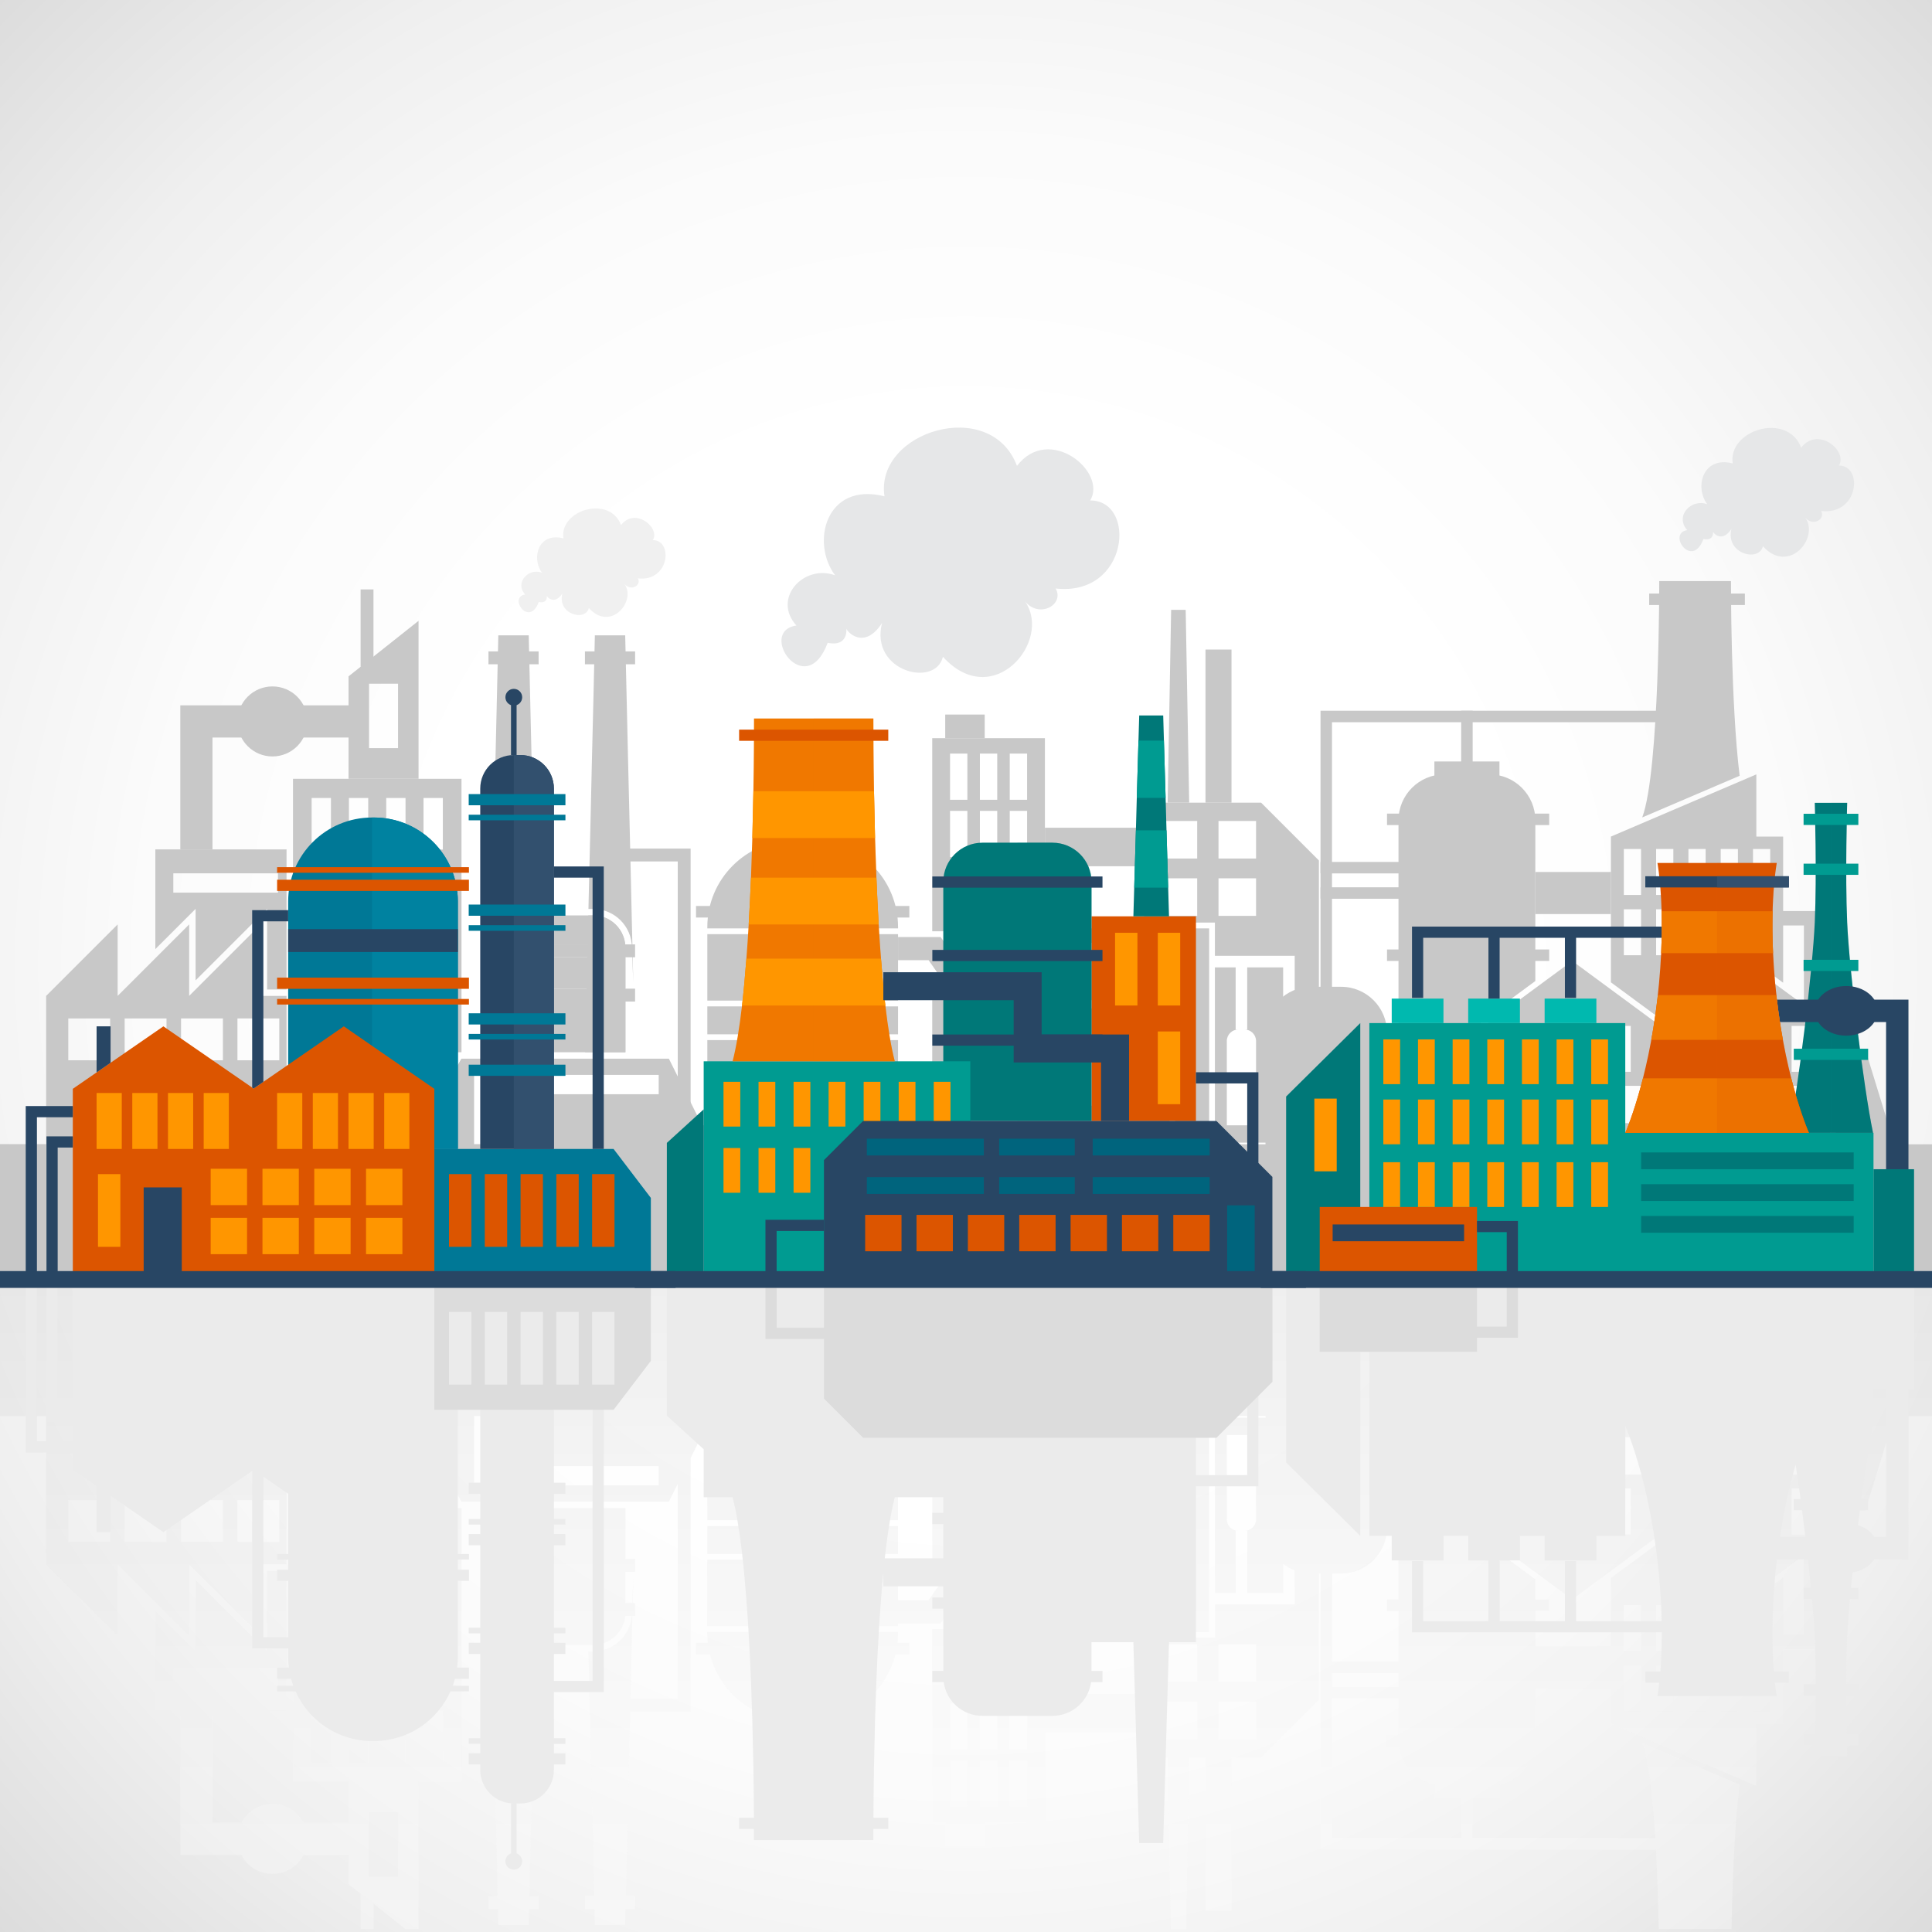 <?xml version="1.0" encoding="utf-8"?>
<!-- Generator: Adobe Illustrator 27.5.0, SVG Export Plug-In . SVG Version: 6.00 Build 0)  -->
<svg version="1.1" id="Layer_1" xmlns="http://www.w3.org/2000/svg" xmlns:xlink="http://www.w3.org/1999/xlink" x="0px" y="0px"
	 viewBox="0 0 450 450" style="enable-background:new 0 0 450 450;" xml:space="preserve">
<rect x="0" y="0" width="450" height="450" fill="#333333" stroke="none"/>
<radialGradient id="SVGID_1_" cx="225" cy="250" r="318.861" gradientTransform="matrix(1 0 0 1 0 -25)" gradientUnits="userSpaceOnUse">
	<stop  offset="0.398" style="stop-color:#FFFFFF"/>
	<stop  offset="0.602" style="stop-color:#FBFBFB"/>
	<stop  offset="0.804" style="stop-color:#EFEFEF"/>
	<stop  offset="1" style="stop-color:#DCDCDC"/>
</radialGradient>
<rect style="fill:url(#SVGID_1_);" width="450" height="450"/>
<g>
	<g style="opacity:0.3;">
		<g>
			
				<linearGradient id="SVGID_00000128484996703699641940000017995242135648636324_" gradientUnits="userSpaceOnUse" x1="186.962" y1="296.382" x2="186.962" y2="449.334">
				<stop  offset="0" style="stop-color:#C8C8C8"/>
				<stop  offset="0.311" style="stop-color:#DEDEDE"/>
				<stop  offset="0.738" style="stop-color:#F6F6F6"/>
				<stop  offset="1" style="stop-color:#FFFFFF"/>
			</linearGradient>
			
				<rect x="164.753" y="355.439" style="fill:url(#SVGID_00000128484996703699641940000017995242135648636324_);" width="44.417" height="6.504"/>
			
				<linearGradient id="SVGID_00000016052457547908877240000003833920226324074148_" gradientUnits="userSpaceOnUse" x1="186.962" y1="296.382" x2="186.962" y2="449.334">
				<stop  offset="0" style="stop-color:#C8C8C8"/>
				<stop  offset="0.311" style="stop-color:#DEDEDE"/>
				<stop  offset="0.738" style="stop-color:#F6F6F6"/>
				<stop  offset="1" style="stop-color:#FFFFFF"/>
			</linearGradient>
			<path style="fill:url(#SVGID_00000016052457547908877240000003833920226324074148_);" d="M209.17,380.45v-0.337h-44.417v0.337
				c0,0.739,0.045,1.468,0.123,2.186h-2.757v2.693h3.253c2.186,8.788,10.107,15.309,19.572,15.309h4.037
				c9.464,0,17.386-6.521,19.571-15.309h3.253v-2.693h-2.757C209.125,381.918,209.17,381.19,209.17,380.45z"/>
			
				<linearGradient id="SVGID_00000115482132094912853370000001245070215512067730_" gradientUnits="userSpaceOnUse" x1="186.962" y1="296.382" x2="186.962" y2="449.333">
				<stop  offset="0" style="stop-color:#C8C8C8"/>
				<stop  offset="0.311" style="stop-color:#DEDEDE"/>
				<stop  offset="0.738" style="stop-color:#F6F6F6"/>
				<stop  offset="1" style="stop-color:#FFFFFF"/>
			</linearGradient>
			
				<rect x="164.753" y="345.456" style="fill:url(#SVGID_00000115482132094912853370000001245070215512067730_);" width="44.417" height="8.635"/>
			
				<linearGradient id="SVGID_00000169530703038324809450000004118401287766590876_" gradientUnits="userSpaceOnUse" x1="198.957" y1="296.382" x2="198.957" y2="449.334">
				<stop  offset="0" style="stop-color:#C8C8C8"/>
				<stop  offset="0.311" style="stop-color:#DEDEDE"/>
				<stop  offset="0.738" style="stop-color:#F6F6F6"/>
				<stop  offset="1" style="stop-color:#FFFFFF"/>
			</linearGradient>
			<polygon style="fill:url(#SVGID_00000169530703038324809450000004118401287766590876_);" points="164.753,378.768 
				209.17,378.768 209.17,378.095 219.099,378.095 233.16,357.905 226.599,357.905 216.289,372.712 209.17,372.712 209.17,363.29 
				164.753,363.29 			"/>
			
				<linearGradient id="SVGID_00000016781493982789558810000016995589638728340869_" gradientUnits="userSpaceOnUse" x1="225" y1="296.382" x2="225" y2="449.334">
				<stop  offset="0" style="stop-color:#C8C8C8"/>
				<stop  offset="0.311" style="stop-color:#DEDEDE"/>
				<stop  offset="0.738" style="stop-color:#F6F6F6"/>
				<stop  offset="1" style="stop-color:#FFFFFF"/>
			</linearGradient>
			<path style="fill:url(#SVGID_00000016781493982789558810000016995589638728340869_);" d="M10.749,364.384l16.652,16.652v-16.652
				l16.655,16.652v-16.652l16.655,16.652v-16.652h6.032v-34.563h1.498v85.118h12.938v9.627H70.699
				c-1.357-2.617-4.086-4.407-7.237-4.407c-3.152,0-5.88,1.79-7.237,4.407h-6.731v-26.061h17.251v-32.622h-4.53v18.773l-2.561-2.56
				l-14.095-14.092v16.652l-2.562-2.56l-6.815-6.813v23.222h5.814v33.559h14.229c1.357,2.614,4.085,4.404,7.237,4.404
				c3.151,0,5.879-1.79,7.237-4.404h10.483v6.749l2.836,2.25h-0.025v8.271h3v-5.911l7.452,5.911h3.046V414.94h9.999v-63.681h-0.883
				l-0.431-0.773l-3.09-5.6H71.616v-4.498h28.983l-5.83-10.566h1.711l11.009,19.938h48.307l2.065-4.142v50.086h-11.012
				c0.036-1.548,0.07-3.097,0.108-4.645c0.059-2.91,0.136-5.82,0.195-8.729c0.047-1.982,0.095-3.965,0.143-5.947h0.63v-2.999h-0.559
				c0.048-1.982,0.096-3.965,0.143-5.946l-0.244,5.946h-1.594v-7.312h2.253v-3h-2.253v-11.813h-25.498v11.813h-1.498v-11.813h-4.864
				c0.124,5.395,0.249,10.781,0.371,16.178c0.118,4.963,0.24,9.929,0.361,14.893c0.059,2.909,0.133,5.819,0.196,8.729
				c0.118,4.962,0.224,9.928,0.345,14.893c0.104,4.17,0.195,8.324,0.298,12.496c0.108,4.965,0.225,9.926,0.347,14.893
				c0.057,2.763,0.124,5.524,0.189,8.287h-2.144v2.999h2.212c0.03,1.247,0.056,2.494,0.086,3.741h7.079
				c0.03-1.247,0.057-2.494,0.086-3.741h2.217v-2.999h-2.148c0.064-2.763,0.132-5.525,0.191-8.287
				c0.122-4.967,0.239-9.928,0.346-14.893c0.103-4.172,0.195-8.326,0.298-12.496c0.121-4.965,0.228-9.931,0.346-14.893
				c0.048-2.322,0.103-4.645,0.155-6.963c-3.249-1.168-5.638-4.145-5.935-7.714h1.523c0.182,1.819,1.011,3.437,2.259,4.635
				c0.069,0.067,0.137,0.137,0.208,0.202c0.109,0.097,0.219,0.189,0.334,0.279c0.219,0.176,0.445,0.344,0.683,0.494
				c0.01,0.007,0.021,0.013,0.032,0.019c0.283,0.178,0.582,0.33,0.89,0.468c0.015,0.007,0.028,0.016,0.042,0.023v-0.003
				c0.916,0.404,1.926,0.636,2.996,0.636h10.5c0.251,0,0.498-0.014,0.742-0.037c0.097-0.01,0.191-0.028,0.287-0.042
				c0.144-0.02,0.287-0.037,0.428-0.065c0.129-0.025,0.253-0.06,0.38-0.092c0.101-0.025,0.204-0.048,0.303-0.078
				c0.153-0.045,0.301-0.1,0.45-0.154c0.065-0.024,0.132-0.046,0.196-0.072c0.176-0.07,0.348-0.15,0.518-0.233
				c0.028-0.015,0.058-0.027,0.086-0.042c2.226-1.132,3.814-3.336,4.072-5.936h1.502c-0.383,4.611-4.252,8.249-8.963,8.249h-1.111
				c0.051,2.142,0.103,4.283,0.144,6.428c0.121,4.962,0.239,9.928,0.36,14.893c0.091,4.17,0.18,8.324,0.283,12.496
				c0.122,4.965,0.225,9.926,0.364,14.893c0.057,2.763,0.125,5.524,0.189,8.287h-2.157v2.999h2.225
				c0.029,1.247,0.055,2.494,0.085,3.741h7.066c0.029-1.247,0.057-2.494,0.086-3.741h2.218v-2.999h-2.148
				c0.064-2.763,0.131-5.525,0.19-8.287c0.118-4.967,0.239-9.928,0.342-14.893c0.108-4.172,0.196-8.326,0.302-12.496
				c0.057-2.417,0.113-4.833,0.168-7.25h14.077v-59.092l2.676-5.368h1.221v9.869h44.417v-9.869h7.963v34.9l7.825-11.236h-3.228
				v-23.664h1.346v22.318h14.721l11.524,11.525V356.56l11.524,11.525V356.56l11.525,11.525v-33.844h1.347v37.092l-2.298-2.297
				l-9.227-9.227v11.523l-2.3-2.297l-9.227-9.227v11.523l-2.296-2.297l-10.938-10.938v22.015h44.192v-45.872h1.346v36.787h4.836
				V356.56h0.63c-1.487,0-2.691-1.205-2.691-2.691v-19.627h6.813v19.627c0,1.486-1.203,2.691-2.691,2.691h0.632v14.469h8.369v-6.801
				c0.813,0.637,1.717,1.156,2.693,1.538v7.955h-18.59v7.739h-16.489v13.122h-23.103V381.46h-7.292v-23.555h-1.291l-14.594,20.959
				l-0.401,0.575h-2.668v44.976h3.026v5.497h9.198v-5.497h14.022v-20.861h23.103v5.832h5.479
				c0.239,13.316,0.483,26.632,0.726,39.947h3.571c0.244-13.315,0.483-26.631,0.726-39.947h3.799v35.668h6.057v-35.668h6.898
				l13.458-13.459v-29.42h0.379v64.299h78.123c0.354,6.527,0.545,13.15,0.648,18.527h16.95c0.188-9.798,0.67-23.751,1.896-33.68
				l-22.685-9.701c1.522,4.09,2.459,12.837,3.036,22.18H343.01v-9.144h6.241v-3.271c4.282-0.957,7.586-4.479,8.23-8.872h3.357
				v-2.674h-3.229V393.25h17.604v8.246l33.875,14.486v-14.486h6.24v-17.347h8.197v-24.344l2.724-1.99v-27.994h1.337v21.977h6.907
				l6.749-21.977H450v-33.439H0v33.439h10.749V364.384z M40.369,392.942v-4.501h24.373v4.501H40.369z M120.174,373.383h-1.498
				v-7.312h1.498V373.383z M225.32,420.828h-4.037V410.06h4.037V420.828z M225.32,407.481h-4.037v-10.769h4.037V407.481z
				 M225.32,393.797h-4.037V383.03h4.037V393.797z M232.275,420.828h-4.037V410.06h4.037V420.828z M232.275,407.481h-4.037v-10.769
				h4.037V407.481z M232.275,393.797h-4.037V383.03h4.037V393.797z M239.229,420.828h-4.039V410.06h4.039V420.828z M239.229,407.481
				h-4.039v-10.769h4.039V407.481z M239.229,393.797h-4.039V383.03h4.039V393.797z M278.85,405.125h-8.75v-8.748h8.75V405.125z
				 M278.85,391.777h-8.75v-8.747h8.75V391.777z M292.56,405.125h-8.749v-8.748h8.749V405.125z M292.56,391.777h-8.749v-8.747h8.749
				V391.777z M382.232,398.6h-4.012v-10.697h4.012V398.6z M382.232,384.559h-4.012V373.86h4.012V384.559z M389.755,398.6h-4.013
				v-10.697h4.013V398.6z M389.755,384.559h-4.013V373.86h4.013V384.559z M397.276,398.6h-4.012v-10.697h4.012V398.6z
				 M397.276,384.559h-4.012V373.86h4.012V384.559z M404.797,398.6h-4.012v-10.697h4.012V398.6z M404.797,384.559h-4.012V373.86
				h4.012V384.559z M412.318,398.6h-4.011v-10.697h4.011V398.6z M412.318,384.559h-4.011V373.86h4.011V384.559z M421.304,357.397
				h-4.012V346.7h4.012V357.397z M412.945,334.751h8.691v8.689h-8.691V334.751z M413.007,346.7v10.697h-4.01V346.7H413.007z
				 M400.527,334.751h8.692v8.689h-8.692V334.751z M404.714,346.7v10.697h-4.011V346.7H404.714z M388.107,334.751h8.691v8.689
				h-8.691V334.751z M396.42,346.7v10.697h-4.013V346.7H396.42z M375.689,334.751h8.691v8.689h-8.691V334.751z M379.83,346.7v10.697
				h-4.012V346.7H379.83z M363.27,334.751h8.692v8.689h-8.692V334.751z M371.537,346.7v10.697h-4.013V346.7H371.537z
				 M350.852,329.821h8.69v13.619h-8.69V329.821z M363.241,346.7v10.697h-4.013V346.7H363.241z M354.947,346.7v10.697h-4.012V346.7
				H354.947z M338.441,329.821h2.675v16.293h3.788v-16.293h1.338v27.994l19.96,14.711l19.96-14.711l19.959,14.711l14.045-10.265
				v18.527h-4.838v-13.337l-8.416,6.152l-0.794,0.578l-0.789-0.581l-19.167-14.126l-10.949,8.068v15.902h-17.604v-8.248h3.229
				v-2.672h-3.229v-4.674l-12.16-8.963l-0.544-0.398v-9.701h-6.463V329.821z M323.063,329.821h2.677v25.152h-2.677V329.821z
				 M310.248,366.508h2.117c5.28,0,9.656-3.829,10.528-8.86h2.846v14.879h-2.677v2.672h2.677v11.813h-15.491V366.508z
				 M310.248,389.684h15.491v3.231h-15.491V389.684z M310.248,395.59h15.491v8.582h-2.677v2.674h2.804
				c0.645,4.394,3.948,7.915,8.23,8.872v3.271h6.238v9.144h-30.087V395.59z M246.407,352.271h-6.057V338.81h6.057V352.271z
				 M256.865,352.271h-6.057V338.81h6.057V352.271z M267.326,352.271h-6.059V338.81h6.059V352.271z M278.205,376.749h-37.352v-4.037
				h37.352V376.749z M165.736,329.821H294.76v0.381H165.546L165.736,329.821z M122.062,341.479h31.361v4.498h-31.361V341.479z
				 M110.425,329.821h7.5v16.156h-7.5V329.821z M77.085,410.476h-4.501v-12.001h4.501V410.476z M77.085,394.461h-4.501V382.46h4.501
				V394.461z M77.085,378.444h-4.501v-11.998h4.501V378.444z M85.77,410.476h-4.497v-12.001h4.497V410.476z M85.77,394.461h-4.497
				V382.46h4.497V394.461z M85.77,378.444h-4.497v-11.998h4.497V378.444z M92.71,437.096h-6.75v-14.999h6.75V437.096z
				 M94.457,410.476h-4.497v-12.001h4.497V410.476z M94.457,394.461h-4.497V382.46h4.497V394.461z M94.457,378.444h-4.497v-11.998
				h4.497V378.444z M103.146,410.476h-4.5v-12.001h4.5V410.476z M103.146,394.461h-4.5V382.46h4.5V394.461z M103.146,378.444h-4.5
				v-11.998h4.5V378.444z M71.616,348.54h31.53v4.5h-31.53V348.54z M71.616,356.884h31.53v4.5h-31.53V356.884z M55.307,349.386
				h9.748v9.746h-9.748V349.386z M42.168,349.386h9.752v9.746h-9.752V349.386z M29.035,349.386h9.749v9.746h-9.749V349.386z
				 M15.901,349.386h9.749v9.746h-9.749V349.386z"/>
		</g>
	</g>
	<g>
		<path style="fill:#EBEBEB;" d="M157.351,295.967H1v3.91h4.994v38.435h10.967v4.018l5.538,3.819v10.729h3.257v-8.483l12.3,8.483
			l21.014-14.494l-0.334,0.23v41.326h8.385v2.035c0,0.829,0.068,1.642,0.169,2.443h-2.746v2.605h3.259
			c0.147,0.554,0.319,1.096,0.513,1.629h-3.772v1.303h4.292c3.054,6.812,9.88,11.564,17.829,11.564h0.002v0.001h0.434
			c7.949,0,14.775-4.753,17.828-11.565h4.294v-1.303h-3.774c0.194-0.533,0.365-1.075,0.513-1.629h3.262v-2.605h-2.748
			c0.1-0.802,0.168-1.613,0.168-2.442v-0.001v-6.459v-5.321v-5.972h2.58v-2.605h-2.58v-2.361h2.58v-1.303h-2.58v-33.633h5.212
			v17.022h-2.687v2.605h2.687v5.863h-2.687v1.303h2.687v2.197h-2.687v2.607h2.687v19.217h-2.687v1.303h2.687v2.199h-2.687v2.605
			h2.687v19.625h-2.687v1.303h2.687v2.199h-2.687v2.605h2.687v1.275c0,4.317,3.5,7.817,7.817,7.817v0.001h-0.651v11.63
			c-0.757,0.269-1.303,0.983-1.303,1.833c0,1.08,0.875,1.955,1.954,1.955c1.081,0,1.955-0.875,1.955-1.955
			c0-0.85-0.545-1.564-1.303-1.834V420.07h0.869c4.318,0,7.818-3.5,7.818-7.818v-1.275h2.687v-2.605h-2.687v-2.199h2.687v-1.303
			h-2.687V394.12h11.618v-65.798h2.28l8.685-11.398v-17.047h5.755V295.967z M16.961,335.707H8.6v-35.83h2.227v31.377h6.134V335.707z
			 M13.433,328.648v-28.771h3.528v28.771H13.433z M61.342,381.336v-37.384l5.779,3.985v14.018h-2.577v1.303h2.577v2.361h-2.577
			v2.605h2.577v13.111H61.342z M138.024,391.514h-9.012v-6.27h2.687v-2.605h-2.687v-2.199h2.687v-1.303h-2.687V359.92h2.687v-2.607
			h-2.687v-2.197h2.687v-1.303h-2.687v-5.863h2.687v-2.605h-2.687v-17.022h9.012V391.514z"/>
		<path style="fill:#EBEBEB;" d="M304.183,295.967H147.831v3.91h7.492v29.857l8.579,7.818v11.184h6.732
			c0.885,3.399,1.603,7.879,2.201,12.998c0.391,3.4,0.729,7.088,1.015,10.918c0.21,2.594,0.378,5.252,0.535,7.949
			c0.208,3.621,0.39,7.295,0.534,10.918c0.117,3.141,0.221,6.228,0.313,9.225c0.104,3.844,0.181,7.518,0.247,10.905
			c0.077,4.57,0.113,8.587,0.13,11.733h-3.455v2.605h3.465c0.003,1.025,0.003,1.903,0.003,2.6h13.901h13.902
			c0-0.696,0.001-1.574,0.003-2.6h3.468v-2.605h-3.457c0.017-3.147,0.052-7.163,0.129-11.733c0.065-3.388,0.143-7.062,0.247-10.905
			c0.092-2.996,0.196-6.084,0.313-9.225c0.143-3.623,0.326-7.297,0.534-10.918c0.157-2.697,0.326-5.355,0.535-7.949
			c0.164-2.195,0.348-4.335,0.546-6.41v3.24h13.964v2.598h-2.551v2.605h2.551v14.495h-2.551v2.605h2.646
			c0.61,4.444,4.413,7.871,9.025,7.871h8.144v0.001h8.144c4.612,0,8.414-3.427,9.023-7.872h2.647v-2.605h-2.552v-6.677h9.751
			l0.194,6.683c0.132,4.443,0.261,8.899,0.391,13.343c0.066,2.514,0.143,5.042,0.209,7.557c0.131,4.455,0.261,8.898,0.391,13.355
			c0.052,1.953,0.118,3.895,0.171,5.85h5.59c0.051-1.955,0.116-3.896,0.167-5.85c0.131-4.457,0.261-8.9,0.393-13.355
			c0.064-2.515,0.143-5.043,0.208-7.557c0.131-4.443,0.261-8.899,0.39-13.343l0.196-6.683h6.272v-36.32h14.549v-21.115h-0.001
			l3.259-3.259v-21.933h7.817V295.967z M206.081,362.969c0.045-0.411,0.088-0.831,0.134-1.234c0.599-5.119,1.316-9.599,2.201-12.998
			h11.293v3.637h-2.551v2.605h2.551v7.99H206.081z M290.502,343.578h-11.943v-8.739h4.777l7.166-7.166V343.578z"/>
		<path style="fill:#EBEBEB;" d="M450,296.065H293.65v3.91h5.916v40.66l17.265,17.102v-42.832h2.116v42.832h5.212v5.701h12.052
			v-5.701h5.757v5.701h4.722v14.166h-15.201v-14.004h-2.605v16.61h58.17v-1.021c0.015,1.651-0.002,3.188-0.04,4.602h0.001
			c-0.059,2.133-0.165,3.989-0.289,5.541h-3.501v2.605h3.254c-0.225,2.021-0.43,3.095-0.43,3.095h13.897h13.896
			c0,0-0.204-1.073-0.43-3.095h3.255v-2.605h-3.502c-0.124-1.552-0.23-3.408-0.289-5.541h0.004
			c-0.075-2.795-0.067-6.058,0.103-9.768h-0.003c0.139-2.983,0.384-6.25,0.773-9.772h0.007c0.03-0.275,0.054-0.537,0.083-0.814
			c0.098-0.838,0.2-1.658,0.308-2.465c0.009-0.061,0.017-0.119,0.025-0.18c0.331-2.464,0.704-4.785,1.104-6.965h-0.005
			c0.61-3.341,1.279-6.34,1.945-8.957h0.001c0.257-1.01,0.513-1.962,0.764-2.858c0.008-0.026,0.015-0.053,0.022-0.079
			c0.077-0.275,0.153-0.536,0.23-0.8c0.385,2.498,0.773,5.211,1.153,8.024h-1.58v2.607h1.926c0.267,2.053,0.526,4.138,0.775,6.215
			h-5.923c-0.257,1.672-0.499,3.398-0.71,5.213h7.233c0.256,2.304,0.491,4.548,0.698,6.676h-1.72v2.605h1.967
			c0.311,3.417,0.536,6.425,0.639,8.711c0.149,3.346,0.207,7.26,0.216,11.078h-2.821v2.605h2.819
			c-0.011,3.366-0.054,6.53-0.099,9.012h-2.721v2.605h2.668c-0.035,1.595-0.063,2.553-0.063,2.553h3.773h3.774
			c0,0-0.027-0.958-0.063-2.553h2.668v-2.605h-2.721c-0.045-2.481-0.088-5.646-0.099-9.012h2.819v-2.605h-2.821
			c0.009-3.818,0.066-7.732,0.216-11.078c0.103-2.286,0.327-5.294,0.639-8.711h1.967v-2.605h-1.721
			c0.115-1.173,0.237-2.382,0.367-3.617c2.221-0.356,4.069-1.508,5.064-3.059h7.96V323.7h1.303v-23.725H450V296.065z
			 M367.102,377.604v-14.004h-2.605v14.004h-15.2v-14.166h4.724v-5.701h5.754v5.701h12.052v-5.701h6.731v-25.57
			c0,0,0.009,0.02,0.021,0.046c0.002,0.005,0.005,0.013,0.008,0.018c0.013,0.031,0.032,0.075,0.056,0.13
			c0.004,0.009,0.009,0.02,0.013,0.029c0.026,0.063,0.06,0.14,0.097,0.229c0.004,0.01,0.007,0.018,0.011,0.026
			c0.129,0.31,0.315,0.768,0.544,1.369c0.003,0.009,0.006,0.018,0.01,0.026c0.306,0.803,0.689,1.86,1.121,3.155
			c0.013,0.038,0.025,0.077,0.038,0.116c0.097,0.291,0.196,0.595,0.297,0.91c0.012,0.036,0.023,0.07,0.035,0.107
			c0.222,0.694,0.453,1.446,0.69,2.251c0.026,0.089,0.053,0.183,0.08,0.272c0.086,0.297,0.174,0.601,0.262,0.911
			c0.041,0.146,0.082,0.293,0.124,0.442c0.073,0.263,0.148,0.533,0.222,0.807c0.049,0.181,0.098,0.358,0.146,0.543
			c0.069,0.26,0.139,0.529,0.208,0.797c0.709,2.74,1.428,5.909,2.08,9.477h-0.003c0.389,2.129,0.754,4.396,1.078,6.796
			c0.021,0.162,0.044,0.323,0.065,0.486c0.101,0.764,0.197,1.536,0.289,2.327c0.032,0.277,0.056,0.539,0.087,0.814h0.003
			c0.389,3.522,0.634,6.788,0.772,9.772h-0.002c0.059,1.251,0.092,2.432,0.116,3.58H367.102z M439.305,357.981h-2.747
			c-0.799-1.244-2.146-2.229-3.797-2.754c0.144-1.16,0.29-2.314,0.44-3.461h1.926v-2.607h-1.58
			c0.915-6.783,1.884-12.986,2.721-16.992h0.106V323.7h2.932V357.981z"/>
	</g>
	<g>
		<polygon style="fill:#DCDCDC;" points="191.914,297.967 191.914,309.26 180.893,309.26 180.893,297.967 178.288,297.967 
			178.288,311.865 191.914,311.865 191.914,325.764 201.035,334.884 283.336,334.884 296.365,321.854 296.365,297.967 		"/>
		<polygon style="fill:#DCDCDC;" points="350.95,297.967 350.95,308.988 344.028,308.988 344.028,297.967 307.385,297.967 
			307.385,314.852 344.028,314.852 344.028,311.594 353.556,311.594 353.556,297.967 		"/>
		<path style="fill:#DCDCDC;" d="M101.162,297.967v30.4h41.749l8.685-11.398v-19.002H101.162z M109.793,322.506h-5.212v-16.939
			h5.212V322.506z M118.126,322.506h-5.211v-16.939h5.211V322.506z M126.46,322.506h-5.211v-16.939h5.211V322.506z M134.793,322.506
			h-5.212v-16.939h5.212V322.506z M143.126,322.506h-5.212v-16.939h5.212V322.506z"/>
	</g>
</g>
<g>
	<g>
		<rect x="308.545" y="231.378" style="fill:#C8C8C8;" width="5.719" height="32.75"/>
		<rect x="158.024" y="262.108" style="fill:#C8C8C8;" width="161.512" height="4.039"/>
		<rect x="280.784" y="151.294" style="fill:#C8C8C8;" width="6.057" height="35.668"/>
		<path style="fill:#C8C8C8;" d="M276.985,186.963c-2.008,0-3.014,0-5.022,0c0.27-14.975,0.544-29.947,0.816-44.921
			c1.353,0,2.036,0,3.39,0C276.445,157.016,276.713,171.988,276.985,186.963z"/>
		<rect x="220.16" y="166.436" style="fill:#C8C8C8;" width="9.198" height="5.497"/>
		<rect x="243.381" y="192.794" style="fill:#C8C8C8;" width="23.102" height="8.973"/>
		<g>
			<rect x="164.753" y="234.407" style="fill:#C8C8C8;" width="44.417" height="6.504"/>
			<rect x="164.753" y="252.239" style="fill:#C8C8C8;" width="44.417" height="11.889"/>
			<path style="fill:#C8C8C8;" d="M209.17,215.899c0-11.15-9.04-20.189-20.19-20.189h-4.037c-11.15,0-20.19,9.039-20.19,20.189
				v0.337h44.417V215.899z"/>
			<rect x="164.753" y="242.259" style="fill:#C8C8C8;" width="44.417" height="8.635"/>
			<rect x="164.753" y="217.582" style="fill:#C8C8C8;" width="44.417" height="15.478"/>
		</g>
		<rect x="162.119" y="211.02" style="fill:#C8C8C8;" width="49.686" height="2.693"/>
		<g>
			<path style="fill:#C8C8C8;" d="M298.869,225.321H290.5v14.469h-0.632c1.488,0,2.691,1.205,2.691,2.691v21.646h4.249v-21.646
				c0-1.486,1.205-2.691,2.692-2.691h-0.632V225.321z"/>
			<path style="fill:#C8C8C8;" d="M285.747,264.128v-21.646c0-1.486,1.204-2.691,2.691-2.691h-0.63v-14.469h-4.836v38.807H285.747z"
				/>
			<path style="fill:#C8C8C8;" d="M293.739,186.963h-27.256v27.927h15.144h1.346v1.347v6.393h18.59v17.161h-0.631
				c1.486,0,2.691,1.205,2.691,2.691v21.646h3.575v-63.706L293.739,186.963z M278.85,213.319h-8.75v-8.747h8.75V213.319z
				 M278.85,199.972h-8.75v-8.748h8.75V199.972z M292.56,213.319h-8.749v-8.747h8.749V213.319z M292.56,199.972h-8.749v-8.748h8.749
				V199.972z"/>
		</g>
		<g>
			<path style="fill:#C8C8C8;" d="M237.435,216.236v22.015l10.938-10.938l2.296-2.297v3.248v8.275l9.227-9.226l2.3-2.297v3.248
				v8.275l9.227-9.226l2.298-2.297v3.248v11.525v24.338h7.908v-47.892H237.435z M278.205,223.638h-37.352v-4.037h37.352V223.638z"/>
		</g>
		<path style="fill:#C8C8C8;" d="M260.847,239.79v-11.525l-11.524,11.525v-11.525l-11.524,11.525h-14.721v24.338h49.295V239.79
			v-11.525L260.847,239.79z M246.407,257.54h-6.057v-13.461h6.057V257.54z M256.865,257.54h-6.057v-13.461h6.057V257.54z
			 M267.326,257.54h-6.059v-13.461h6.059V257.54z"/>
		<g>
			<polygon style="fill:#C8C8C8;" points="221.731,239.79 221.731,238.444 223.077,238.444 224.959,238.444 217.134,227.208 
				217.134,264.128 221.731,264.128 			"/>
		</g>
		<polygon style="fill:#C8C8C8;" points="233.16,238.444 219.099,218.255 209.17,218.255 209.17,223.638 216.289,223.638 
			226.599,238.444 		"/>
		<g>
			<polygon style="fill:#C8C8C8;" points="235.736,239.79 236.089,240.294 236.089,239.79 			"/>
			<path style="fill:#C8C8C8;" d="M236.089,238.444v-22.208v-1.347h1.346h5.946v-42.956h-26.247v44.977h1.965h0.703l0.401,0.575
				l14.594,20.959H236.089z M235.19,175.522h4.039v10.767h-4.039V175.522z M235.19,188.868h4.039v10.768h-4.039V188.868z
				 M235.19,202.553h4.039v10.767h-4.039V202.553z M225.32,213.319h-4.037v-10.767h4.037V213.319z M225.32,199.636h-4.037v-10.768
				h4.037V199.636z M225.32,186.289h-4.037v-10.767h4.037V186.289z M232.275,213.319h-4.037v-10.767h4.037V213.319z
				 M232.275,199.636h-4.037v-10.768h4.037V199.636z M228.238,186.289v-10.767h4.037v10.767H228.238z"/>
		</g>
	</g>
	<g>
		<rect x="285.836" y="267.952" style="fill:#C8C8C8;" width="160.46" height="4.012"/>
		<path style="fill:#C8C8C8;" d="M323.063,269.956H294.76v-29.417c0-5.908,4.789-10.697,10.697-10.697h6.908
			c5.908,0,10.697,4.789,10.697,10.697V269.956z"/>
		<rect x="357.608" y="203.1" style="fill:#C8C8C8;" width="17.604" height="9.804"/>
		<polygon style="fill:#C8C8C8;" points="427.586,244.552 434.493,244.552 442.295,269.956 427.586,269.956 		"/>
		<polygon style="fill:#C8C8C8;" points="423.525,236.997 420.166,236.997 420.166,215.561 413.649,215.561 413.649,212.2 
			423.525,212.2 		"/>
		<g>
			<path style="fill:#C8C8C8;" d="M346.911,180.367h-10.476c-5.907,0-10.696,4.79-10.696,10.699v77.777h12.702V247.56h6.463v-9.025
				v-0.676l0.544-0.398l12.16-8.963v-37.431C357.608,185.157,352.818,180.367,346.911,180.367z"/>
			<rect x="341.116" y="250.235" style="fill:#C8C8C8;" width="3.788" height="18.607"/>
		</g>
		<rect x="384.127" y="138.247" style="fill:#C8C8C8;" width="22.286" height="2.674"/>
		<rect x="334.097" y="177.36" style="fill:#C8C8C8;" width="15.154" height="6.017"/>
		<polygon style="fill:#C8C8C8;" points="310.248,231.179 307.576,231.179 307.576,165.543 387.035,165.543 387.035,168.217 
			310.248,168.217 		"/>
		<rect x="340.335" y="165.543" style="fill:#C8C8C8;" width="2.675" height="12.819"/>
		<rect x="307.576" y="200.76" style="fill:#C8C8C8;" width="19.5" height="2.674"/>
		<rect x="307.576" y="206.666" style="fill:#C8C8C8;" width="19.5" height="2.672"/>
		<rect x="323.063" y="189.504" style="fill:#C8C8C8;" width="37.775" height="2.673"/>
		<rect x="323.063" y="221.151" style="fill:#C8C8C8;" width="37.775" height="2.672"/>
		<path style="fill:#C8C8C8;" d="M409.088,194.854v-14.486l-33.875,14.486v33.952l10.949,8.068l19.167-14.126l0.789-0.581
			l0.794,0.578l8.416,6.152v-34.044H409.088z M382.232,222.489h-4.012v-10.698h4.012V222.489z M382.232,208.447h-4.012v-10.697
			h4.012V208.447z M389.755,222.489h-4.013v-10.698h4.013V222.489z M389.755,208.447h-4.013v-10.697h4.013V208.447z
			 M397.276,222.489h-4.012v-10.698h4.012V222.489z M397.276,208.447h-4.012v-10.697h4.012V208.447z M404.797,222.489h-4.012
			v-10.698h4.012V222.489z M404.797,208.447h-4.012v-10.697h4.012V208.447z M412.318,222.489h-4.011v-10.698h4.011V222.489z
			 M412.318,208.447h-4.011v-10.697h4.011V208.447z"/>
		<rect x="292.476" y="238.702" style="fill:#C8C8C8;" width="33.264" height="2.674"/>
		<path style="fill:#C8C8C8;" d="M406.121,223.823l-19.959,14.711l-19.96-14.711l-19.96,14.711v31.422h4.609v-17.047h8.69v17.047
			h66.707v-31.422L406.121,223.823z M375.818,238.952h4.012v10.697h-4.012V238.952z M367.524,238.952h4.013v10.697h-4.013V238.952z
			 M354.947,249.649h-4.012v-10.697h4.012V249.649z M363.241,249.649h-4.013v-10.697h4.013V249.649z M371.962,261.599h-8.692v-8.689
			h8.692V261.599z M384.381,261.599h-8.691v-8.689h8.691V261.599z M417.292,238.952h4.012v10.697h-4.012V238.952z M408.997,238.952
			h4.01v10.697h-4.01V238.952z M400.703,238.952h4.011v10.697h-4.011V238.952z M392.407,238.952h4.013v10.697h-4.013V238.952z
			 M396.799,261.599h-8.691v-8.689h8.691V261.599z M409.22,261.599h-8.692v-8.689h8.692V261.599z M421.637,261.599h-8.691v-8.689
			h8.691V261.599z"/>
		<path style="fill:#C8C8C8;" d="M382.509,190.396l22.685-9.702c-2.083-16.859-2.017-45.345-2.017-45.345h-16.709
			C386.468,135.35,386.572,179.477,382.509,190.396z"/>
	</g>
	<rect y="266.528" style="fill:#C8C8C8;" width="450" height="33.439"/>
	<g>
		<rect x="83.992" y="137.287" style="fill:#C8C8C8;" width="3" height="17.999"/>
		<g>
			<polygon style="fill:#C8C8C8;" points="49.493,197.843 41.996,197.843 41.996,164.286 81.181,164.286 81.181,171.784 
				49.493,171.784 			"/>
			<path style="fill:#C8C8C8;" d="M71.616,168.034c0,4.506-3.65,8.157-8.155,8.157c-4.505,0-8.155-3.651-8.155-8.157
				c0-4.503,3.65-8.153,8.155-8.153C67.966,159.88,71.616,163.531,71.616,168.034z"/>
		</g>
		<polygon style="fill:#C8C8C8;" points="160.856,257.685 157.86,257.685 157.86,200.647 145.313,200.647 145.313,197.648 
			160.856,197.648 		"/>
		<rect x="113.774" y="151.724" style="fill:#C8C8C8;" width="11.68" height="3"/>
		<rect x="136.245" y="151.724" style="fill:#C8C8C8;" width="11.68" height="3"/>
		<path style="fill:#C8C8C8;" d="M81.181,157.536v23.874H97.49v-36.811L81.181,157.536z M92.71,174.253h-6.75v-14.999h6.75V174.253z
			"/>
		<path style="fill:#C8C8C8;" d="M166.858,268.778l-11.063-22.187h-48.307l-12.251,22.187h15.188v-18.406h7.5v18.406H166.858z
			 M122.062,250.372h31.361v4.498h-31.361V250.372z"/>
		<rect y="266.528" style="fill:#C8C8C8;" width="179.981" height="4.498"/>
		<g>
			<rect x="117.925" y="219.968" style="fill:#C8C8C8;" width="29.999" height="2.999"/>
			<rect x="117.925" y="230.278" style="fill:#C8C8C8;" width="29.999" height="3"/>
		</g>
		<path style="fill:#C8C8C8;" d="M66.744,268.778v-36.812h-6.032v-16.652l-16.655,16.652v-16.652l-16.655,16.652v-16.652
			l-16.652,16.652v37.937h55.995V268.778z M25.65,246.964h-9.749v-9.746h9.749V246.964z M38.784,246.964h-9.749v-9.746h9.749
			V246.964z M51.92,246.964h-9.752v-9.746h9.752V246.964z M55.307,246.964v-9.746h9.748v9.746H55.307z"/>
		<g>
			<path style="fill:#C8C8C8;" d="M62.214,230.466h4.53v-32.622H36.182v23.222l6.815-6.813l2.562-2.561v3.621v13.031l14.095-14.092
				l2.561-2.561v3.621V230.466z M40.369,207.908v-4.501h24.373v4.501H40.369z"/>
		</g>
		<g>
			<polygon style="fill:#C8C8C8;" points="103.146,254.458 103.146,255.962 102.315,255.962 95.238,268.778 107.489,268.778 
				107.489,246.591 			"/>
			<path style="fill:#C8C8C8;" d="M93.928,268.052l6.671-12.09H71.616v-4.498h31.468l3.09-5.6l0.431-0.773h0.883V181.41H68.242
				v87.368h25.284L93.928,268.052z M98.646,185.874h4.5v12.001h-4.5V185.874z M98.646,201.889h4.5v12h-4.5V201.889z M98.646,217.905
				h4.5v11.998h-4.5V217.905z M89.961,185.874h4.497v12.001h-4.497V185.874z M89.961,201.889h4.497v12h-4.497V201.889z
				 M89.961,217.905h4.497v11.998h-4.497V217.905z M81.273,185.874h4.497v12.001h-4.497V185.874z M81.273,201.889h4.497v12h-4.497
				V201.889z M81.273,217.905h4.497v11.998h-4.497V217.905z M72.584,185.874h4.501v12.001h-4.501V185.874z M72.584,201.889h4.501v12
				h-4.501V201.889z M72.584,217.905h4.501v11.998h-4.501V217.905z M71.616,234.966h31.53v4.5h-31.53V234.966z M71.616,243.31h31.53
				v4.5h-31.53V243.31z"/>
		</g>
		<g>
			<path style="fill:#C8C8C8;" d="M124.682,214.02c-0.004-0.058-0.004-0.114-0.004-0.172c-2.65,1.158-4.504,3.793-4.504,6.869
				v24.373h5.24c-0.124-5.395-0.25-10.781-0.371-16.178C124.92,223.95,124.799,218.984,124.682,214.02z"/>
			<path style="fill:#C8C8C8;" d="M118.675,220.718c0-3.898,2.492-7.215,5.966-8.464c-0.052-2.318-0.107-4.64-0.155-6.962
				c-0.118-4.962-0.225-9.929-0.346-14.893c-0.103-4.169-0.195-8.324-0.298-12.496c-0.107-4.966-0.224-9.926-0.346-14.893
				c-0.107-5.011-0.225-10.019-0.347-15.027h-7.079c-0.118,5.009-0.24,10.017-0.343,15.027c-0.122,4.967-0.239,9.927-0.347,14.893
				c-0.103,4.171-0.194,8.326-0.298,12.496c-0.122,4.964-0.228,9.931-0.345,14.893c-0.063,2.91-0.137,5.82-0.196,8.729
				c-0.121,4.964-0.243,9.93-0.361,14.893c-0.122,5.396-0.246,10.783-0.371,16.178h4.864V220.718z"/>
		</g>
		<g>
			<path style="fill:#C8C8C8;" d="M147.509,228.913c-0.118-4.963-0.24-9.929-0.358-14.893c-0.059-2.909-0.136-5.819-0.195-8.729
				c-0.121-4.962-0.229-9.929-0.346-14.893c-0.106-4.169-0.194-8.324-0.302-12.496c-0.103-4.966-0.224-9.926-0.342-14.893
				c-0.107-5.011-0.227-10.019-0.346-15.027h-7.066c-0.121,5.009-0.239,10.017-0.342,15.027c-0.139,4.967-0.242,9.927-0.364,14.893
				c-0.103,4.171-0.192,8.326-0.283,12.496c-0.122,4.964-0.24,9.931-0.36,14.893c-0.041,2.144-0.093,4.286-0.144,6.427h1.111
				c4.964,0,9.001,4.037,9.001,8.999L147.509,228.913z"/>
			<path style="fill:#C8C8C8;" d="M138.173,213.216h-1.145c-0.008,0.27-0.012,0.535-0.018,0.805
				c-0.118,4.964-0.239,9.93-0.342,14.893c-0.141,5.396-0.261,10.783-0.387,16.178h9.391v-24.373
				C145.672,216.576,142.315,213.216,138.173,213.216z"/>
		</g>
		<g>
			<rect x="120.174" y="233.278" style="fill:#C8C8C8;" width="25.498" height="11.813"/>
			<rect x="120.174" y="222.967" style="fill:#C8C8C8;" width="25.498" height="7.312"/>
			<path style="fill:#C8C8C8;" d="M145.595,219.968c-0.378-3.785-3.537-6.752-7.422-6.752h-10.5c-3.886,0-7.04,2.967-7.422,6.752
				H145.595z"/>
		</g>
	</g>
</g>
<path style="fill:#F0F0F0;" d="M122.319,138.471c-2.5-2.75,0.75-6.25,3.917-5.084c-2.5-3.333-0.917-9.5,5-8
	c-1-6.584,10.751-10.167,13.417-3.084c3.25-4.25,9.166,0.583,7.416,3.5c4.75,0,3.917,9.75-3.5,8.917
	c0.917,1.583-1.583,3.083-3.083,1.333c2.75,4-3.25,11.167-8.333,5.583c-0.75,3.167-7.417,1.501-6.167-3.416
	c-1.833,2.833-3.667,0.833-3.667,0.416c0-0.416,0.584,2.084-1.833,1.584C123.236,146.221,118.319,139.054,122.319,138.471z"/>
<path style="fill:#E6E7E8;" d="M185.504,145.696c-5.75-6.325,1.725-14.375,9.009-11.692c-5.75-7.667-2.109-21.85,11.5-18.4
	c-2.3-15.142,24.727-23.383,30.859-7.092c7.474-9.775,21.08,1.341,17.057,8.05c10.924,0,9.008,22.424-8.051,20.509
	c2.108,3.641-3.641,7.091-7.091,3.065c6.325,9.2-7.475,25.684-19.166,12.842c-1.725,7.283-17.059,3.451-14.184-7.858
	c-4.216,6.516-8.434,1.917-8.434,0.958c0-0.958,1.343,4.792-4.216,3.642C187.613,163.521,176.304,147.038,185.504,145.696z"/>
<g>
	<g>
		<path style="fill:#007878;" d="M436.267,263.866c-2.28-10.912-5.538-38.111-6.026-49.02c-0.488-10.908,0-27.853,0-27.853h-7.548
			c0,0,0.488,16.945,0,27.853c-0.489,10.908-3.746,38.107-6.026,49.02H436.267z"/>
		<path style="opacity:0.2;fill:#007878;" d="M436.267,263.866c-2.28-10.912-5.538-38.111-6.026-49.02
			c-0.488-10.908,0-27.853,0-27.853h-3.774v76.873H436.267z"/>
		<g>
			<rect x="420.087" y="189.545" style="fill:#009B91;" width="12.759" height="2.606"/>
			<rect x="420.087" y="201.163" style="fill:#009B91;" width="12.759" height="2.605"/>
			<rect x="420.087" y="223.558" style="fill:#009B91;" width="12.759" height="2.605"/>
			<rect x="417.807" y="244.267" style="fill:#009B91;" width="17.319" height="2.607"/>
		</g>
		<path style="fill:#284664;" d="M413.875,232.839c0.211,1.814,0.453,3.541,0.71,5.213h24.72v36.889h5.212v-42.102H413.875z"/>
		<path style="fill:#284664;" d="M437.351,235.446c0,3.191-3.28,5.781-7.33,5.781c-4.045,0-7.328-2.59-7.328-5.781
			c0-3.193,3.283-5.783,7.328-5.783C434.07,229.663,437.351,232.253,437.351,235.446z"/>
		<polygon style="fill:#007878;" points="299.566,298.013 299.566,255.398 316.831,238.296 316.831,298.013 		"/>
		<rect x="436.373" y="272.333" style="fill:#007878;" width="9.446" height="25.68"/>
		<polygon style="fill:#009B91;" points="318.947,238.296 318.947,298.013 436.373,298.013 436.373,263.866 378.557,263.866 
			378.557,238.296 		"/>
		<rect x="307.385" y="281.128" style="fill:#DC5500;" width="36.643" height="16.885"/>
		<rect x="293.65" y="296.058" style="fill:#284664;" width="156.35" height="3.91"/>
		<g>
			<rect x="324.159" y="232.595" style="fill:#00B9AF;" width="12.052" height="5.701"/>
			<rect x="341.968" y="232.595" style="fill:#00B9AF;" width="12.052" height="5.701"/>
			<rect x="359.773" y="232.595" style="fill:#00B9AF;" width="12.052" height="5.701"/>
		</g>
		<path style="fill:#DC5500;" d="M421.333,263.866c0,0-5.212-11.564-7.492-31.272c-2.28-19.706,0-31.595,0-31.595h-27.793
			c0,0,2.28,11.889,0,31.595c-2.279,19.707-7.491,31.272-7.491,31.272H421.333z"/>
		<polygon style="fill:#284664;" points="331.488,232.433 328.883,232.433 328.883,215.822 387.053,215.822 387.053,218.429 
			331.488,218.429 		"/>
		<rect x="346.689" y="217.125" style="fill:#284664;" width="2.606" height="15.47"/>
		<rect x="364.496" y="217.125" style="fill:#284664;" width="2.605" height="15.308"/>
		<rect x="383.224" y="204.094" style="fill:#284664;" width="33.442" height="2.605"/>
		<path style="fill:#F07800;" d="M387.013,212.241c0.076,2.795,0.068,6.058-0.104,9.768h26.073c-0.17-3.71-0.178-6.973-0.103-9.768
			H387.013z"/>
		<path style="fill:#F07800;" d="M415.276,242.204c-0.539-2.943-1.032-6.143-1.436-9.609c-0.029-0.277-0.053-0.539-0.083-0.814
			h-27.623c-0.031,0.275-0.055,0.537-0.087,0.814c-0.4,3.467-0.896,6.666-1.433,9.609H415.276z"/>
		<path style="fill:#F07800;" d="M378.557,263.866h42.776c0,0-2.033-4.514-4.115-12.705h-34.544
			C380.589,259.353,378.557,263.866,378.557,263.866z"/>
		<g>
			<rect x="322.205" y="242.097" style="fill:#FF9600;" width="3.908" height="10.424"/>
			<rect x="330.277" y="242.097" style="fill:#FF9600;" width="3.908" height="10.424"/>
			<rect x="338.346" y="242.097" style="fill:#FF9600;" width="3.909" height="10.424"/>
			<rect x="346.418" y="242.097" style="fill:#FF9600;" width="3.909" height="10.424"/>
			<rect x="354.491" y="242.097" style="fill:#FF9600;" width="3.908" height="10.424"/>
			<rect x="362.56" y="242.097" style="fill:#FF9600;" width="3.908" height="10.424"/>
			<rect x="370.632" y="242.097" style="fill:#FF9600;" width="3.909" height="10.424"/>
			<g>
				<rect x="322.205" y="256.103" style="fill:#FF9600;" width="3.908" height="10.424"/>
				<rect x="330.277" y="256.103" style="fill:#FF9600;" width="3.908" height="10.424"/>
				<rect x="338.346" y="256.103" style="fill:#FF9600;" width="3.909" height="10.424"/>
				<rect x="346.418" y="256.103" style="fill:#FF9600;" width="3.909" height="10.424"/>
				<rect x="354.491" y="256.103" style="fill:#FF9600;" width="3.908" height="10.424"/>
				<rect x="362.56" y="256.103" style="fill:#FF9600;" width="3.908" height="10.424"/>
				<rect x="370.632" y="256.103" style="fill:#FF9600;" width="3.909" height="10.424"/>
			</g>
			<g>
				<rect x="322.205" y="270.704" style="fill:#FF9600;" width="3.908" height="10.424"/>
				<rect x="330.277" y="270.704" style="fill:#FF9600;" width="3.908" height="10.424"/>
				<rect x="338.346" y="270.704" style="fill:#FF9600;" width="3.909" height="10.424"/>
				<rect x="346.418" y="270.704" style="fill:#FF9600;" width="3.909" height="10.424"/>
				<rect x="354.491" y="270.704" style="fill:#FF9600;" width="3.908" height="10.424"/>
				<rect x="362.56" y="270.704" style="fill:#FF9600;" width="3.908" height="10.424"/>
				<rect x="370.632" y="270.704" style="fill:#FF9600;" width="3.909" height="10.424"/>
			</g>
		</g>
		<g>
			<rect x="382.249" y="268.425" style="fill:#007878;" width="49.51" height="3.908"/>
			<rect x="382.249" y="275.823" style="fill:#007878;" width="49.51" height="3.908"/>
			<rect x="382.249" y="283.22" style="fill:#007878;" width="49.51" height="3.908"/>
		</g>
		<rect x="306.135" y="255.886" style="fill:#FF9600;" width="5.211" height="16.938"/>
		<rect x="310.397" y="285.2" style="fill:#284664;" width="30.618" height="3.908"/>
		<polygon style="fill:#284664;" points="353.556,298.013 350.95,298.013 350.95,286.991 344.028,286.991 344.028,284.386 
			353.556,284.386 		"/>
		<path style="opacity:0.2;fill:#DC5500;" d="M421.333,263.866c0,0-5.212-11.564-7.492-31.272c-2.28-19.706,0-31.595,0-31.595
			h-13.896v62.866H421.333z"/>
		<rect x="399.945" y="204.094" style="fill:#32506E;" width="16.721" height="2.605"/>
	</g>
	<g>
		<rect x="254.236" y="213.431" style="fill:#DC5500;" width="24.322" height="47.666"/>
		<path style="fill:#007878;" d="M254.236,261.097h-34.527v-55.699c0-5.037,4.083-9.121,9.12-9.121h16.287
			c5.037,0,9.12,4.083,9.12,9.121V261.097z"/>
		<path style="opacity:0.2;fill:#007878;" d="M254.236,261.097v-55.7c0-5.038-4.082-9.12-9.119-9.12h-8.144v64.82H254.236z"/>
		<rect x="163.902" y="247.198" style="fill:#009B91;" width="62.105" height="50.814"/>
		<g>
			<rect x="168.517" y="251.976" style="fill:#FF9600;" width="3.909" height="10.424"/>
			<rect x="176.677" y="251.976" style="fill:#FF9600;" width="3.909" height="10.424"/>
			<rect x="184.839" y="251.976" style="fill:#FF9600;" width="3.909" height="10.424"/>
			<rect x="192.998" y="251.974" style="fill:#FF9600;" width="3.909" height="10.424"/>
			<rect x="201.161" y="251.976" style="fill:#FF9600;" width="3.909" height="10.424"/>
			<rect x="209.321" y="251.976" style="fill:#FF9600;" width="3.909" height="10.424"/>
			<rect x="217.483" y="251.976" style="fill:#FF9600;" width="3.909" height="10.424"/>
		</g>
		<polygon style="fill:#284664;" points="296.365,298.013 191.914,298.013 191.914,270.216 201.035,261.096 283.336,261.096 
			296.365,274.125 		"/>
		<path style="fill:#F07800;" d="M208.417,247.202h-37.784c0.885-3.4,1.603-7.881,2.202-13.002c0.391-3.4,0.729-7.088,1.015-10.918
			c0.21-2.594,0.378-5.252,0.535-7.949c0.208-3.621,0.39-7.295,0.534-10.917c0.117-3.141,0.221-6.229,0.313-9.225
			c0.104-3.844,0.181-7.518,0.247-10.906c0.131-7.765,0.144-13.954,0.144-16.938h27.804c0,2.984,0.013,9.173,0.144,16.938
			c0.065,3.388,0.143,7.062,0.247,10.906c0.092,2.996,0.196,6.084,0.313,9.225c0.143,3.622,0.326,7.296,0.534,10.917
			c0.157,2.697,0.326,5.356,0.535,7.949c0.286,3.83,0.625,7.518,1.016,10.918C206.814,239.321,207.531,243.802,208.417,247.202z"/>
		<path style="opacity:0.2;fill:#F07800;" d="M208.417,247.202c-0.886-3.4-1.603-7.881-2.202-13.002
			c-0.391-3.4-0.729-7.088-1.016-10.918c-0.209-2.594-0.378-5.252-0.535-7.949c-0.208-3.621-0.391-7.295-0.534-10.917
			c-0.117-3.141-0.221-6.229-0.313-9.225c-0.104-3.844-0.182-7.518-0.247-10.906c-0.131-7.765-0.144-13.954-0.144-16.938h-13.902
			v79.855H208.417z"/>
		<rect x="172.154" y="169.947" style="fill:#DC5500;" width="34.744" height="2.605"/>
		<rect x="217.158" y="204.148" style="fill:#284664;" width="39.63" height="2.605"/>
		<rect x="285.832" y="280.749" style="fill:#00647D;" width="6.408" height="17.264"/>
		<rect x="217.158" y="221.249" style="fill:#284664;" width="39.63" height="2.605"/>
		<path style="fill:#FF9600;" d="M203.817,195.191h-28.585c0.104-3.844,0.181-7.518,0.247-10.906h28.091
			C203.635,187.673,203.713,191.347,203.817,195.191z"/>
		<path style="fill:#FF9600;" d="M204.665,215.333h-30.279c0.208-3.621,0.39-7.295,0.534-10.917h29.211
			C204.274,208.038,204.456,211.712,204.665,215.333z"/>
		<path style="fill:#FF9600;" d="M206.215,234.2h-33.38c0.391-3.4,0.729-7.088,1.015-10.918h31.349
			C205.485,227.112,205.824,230.8,206.215,234.2z"/>
		<polygon style="fill:#284664;" points="293.107,270.866 290.502,270.866 290.502,252.356 278.559,252.356 278.559,249.751 
			293.107,249.751 		"/>
		<rect x="217.158" y="240.956" style="fill:#284664;" width="39.63" height="2.605"/>
		<polygon style="fill:#284664;" points="262.977,261.097 256.462,261.097 256.462,247.47 236.104,247.47 236.104,232.966 
			205.745,232.966 205.745,226.452 242.619,226.452 242.619,240.956 262.977,240.956 		"/>
		<rect x="201.904" y="265.222" style="fill:#00647D;" width="27.245" height="3.908"/>
		<polygon style="fill:#284664;" points="180.893,298.013 178.288,298.013 178.288,284.114 191.914,284.114 191.914,286.72 
			180.893,286.72 		"/>
		<polygon style="fill:#007878;" points="163.902,258.382 155.323,266.2 155.323,298.013 163.902,298.013 		"/>
		<rect x="147.831" y="296.058" style="fill:#284664;" width="156.351" height="3.91"/>
		<g>
			<rect x="168.517" y="267.396" style="fill:#FF9600;" width="3.909" height="10.422"/>
		</g>
		<g>
			<rect x="176.677" y="267.396" style="fill:#FF9600;" width="3.909" height="10.422"/>
		</g>
		<g>
			<rect x="184.839" y="267.396" style="fill:#FF9600;" width="3.909" height="10.422"/>
		</g>
		<g>
			<rect x="201.51" y="282.974" style="fill:#DC5500;" width="8.469" height="8.471"/>
			<rect x="213.474" y="282.974" style="fill:#DC5500;" width="8.469" height="8.471"/>
			<rect x="225.436" y="282.974" style="fill:#DC5500;" width="8.469" height="8.471"/>
			<rect x="237.398" y="282.974" style="fill:#DC5500;" width="8.469" height="8.471"/>
			<rect x="249.361" y="282.974" style="fill:#DC5500;" width="8.469" height="8.471"/>
			<rect x="261.324" y="282.974" style="fill:#DC5500;" width="8.469" height="8.471"/>
			<rect x="273.286" y="282.974" style="fill:#DC5500;" width="8.469" height="8.471"/>
		</g>
		<rect x="259.72" y="217.263" style="fill:#FF9600;" width="5.211" height="16.938"/>
		<rect x="269.678" y="217.263" style="fill:#FF9600;" width="5.212" height="16.938"/>
		<rect x="269.678" y="240.249" style="fill:#FF9600;" width="5.212" height="16.938"/>
		<rect x="254.512" y="265.222" style="fill:#00647D;" width="27.243" height="3.908"/>
		<rect x="232.732" y="265.222" style="fill:#00647D;" width="17.594" height="3.908"/>
		<rect x="201.904" y="274.179" style="fill:#00647D;" width="27.245" height="3.91"/>
		<rect x="254.512" y="274.179" style="fill:#00647D;" width="27.243" height="3.91"/>
		<rect x="232.732" y="274.179" style="fill:#00647D;" width="17.594" height="3.91"/>
		<g>
			<g>
				<path style="fill:#007878;" d="M272.286,213.431h-8.299l0.194-6.683c0.132-4.443,0.261-8.899,0.391-13.342
					c0.066-2.515,0.143-5.043,0.209-7.557c0.131-4.456,0.261-8.899,0.391-13.355c0.052-1.954,0.118-3.896,0.171-5.85h5.59
					c0.051,1.954,0.116,3.896,0.167,5.85c0.131,4.456,0.261,8.899,0.393,13.355c0.064,2.514,0.143,5.042,0.208,7.557
					c0.131,4.443,0.261,8.899,0.39,13.342L272.286,213.431z"/>
			</g>
			<path style="fill:#009B91;" d="M271.492,185.849h-6.711c0.131-4.456,0.261-8.899,0.391-13.355h5.928
				C271.23,176.95,271.36,181.393,271.492,185.849z"/>
			<path style="fill:#009B91;" d="M272.09,206.748h-7.908c0.132-4.443,0.261-8.899,0.391-13.342h7.128
				C271.831,197.849,271.961,202.305,272.09,206.748z"/>
		</g>
	</g>
	<g>
		<polygon style="fill:#007896;" points="101.162,298.013 101.162,267.612 142.91,267.612 151.595,279.011 151.595,298.013 		"/>
		<path style="fill:#007896;" d="M106.644,267.612H67.121v-57.654c0-10.794,8.75-19.544,19.544-19.544H87.1
			c10.794,0,19.544,8.75,19.544,19.544V267.612z"/>
		<path style="fill:#0082A0;" d="M106.644,267.612v-57.655c0-10.793-8.748-19.543-19.543-19.543h-0.434v77.199H106.644z"/>
		<polygon style="fill:#DC5500;" points="80.085,239.056 59.07,253.55 38.056,239.056 16.961,253.605 16.961,298.013 
			101.162,298.013 101.162,253.605 101.162,253.605 		"/>
		<rect y="296.058" style="fill:#284664;" width="157.351" height="3.91"/>
		<polygon style="fill:#284664;" points="8.6,298.013 5.994,298.013 5.994,257.622 16.961,257.622 16.961,260.228 8.6,260.228 		"/>
		<polygon style="fill:#284664;" points="13.433,298.013 10.827,298.013 10.827,264.681 16.961,264.681 16.961,267.286 
			13.433,267.286 		"/>
		<polygon style="fill:#284664;" points="25.756,247.54 25.756,239.056 22.499,239.056 22.499,249.786 		"/>
		<path style="fill:#284664;" d="M129.012,267.612h-17.156v-83.93c0-4.317,3.5-7.817,7.817-7.817h1.521
			c4.317,0,7.817,3.5,7.817,7.817V267.612z"/>
		<path style="fill:#32506E;" d="M129.012,267.612v-83.93c0-4.317-3.5-7.817-7.818-7.817h-1.521v91.748H129.012z"/>
		<g>
			<rect x="64.544" y="204.909" style="fill:#DC5500;" width="44.679" height="2.605"/>
			<rect x="64.544" y="201.977" style="fill:#DC5500;" width="44.679" height="1.303"/>
			<rect x="64.544" y="227.71" style="fill:#DC5500;" width="44.679" height="2.605"/>
			<rect x="64.544" y="232.677" style="fill:#DC5500;" width="44.679" height="1.303"/>
		</g>
		<g>
			<rect x="109.169" y="184.958" style="fill:#007896;" width="22.53" height="2.605"/>
			<rect x="109.169" y="189.762" style="fill:#007896;" width="22.53" height="1.303"/>
			<rect x="109.169" y="210.69" style="fill:#007896;" width="22.53" height="2.605"/>
			<rect x="109.169" y="215.495" style="fill:#007896;" width="22.53" height="1.303"/>
			<rect x="109.169" y="236.015" style="fill:#007896;" width="22.53" height="2.608"/>
			<rect x="109.169" y="240.819" style="fill:#007896;" width="22.53" height="1.303"/>
			<rect x="109.169" y="247.985" style="fill:#007896;" width="22.53" height="2.605"/>
		</g>
		<polygon style="fill:#284664;" points="140.63,267.612 138.024,267.612 138.024,204.42 129.012,204.42 129.012,201.814 
			140.63,201.814 		"/>
		<rect x="33.464" y="276.569" style="fill:#284664;" width="8.876" height="21.443"/>
		<g>
			<g>
				<rect x="49.072" y="283.653" style="fill:#FF9600;" width="8.469" height="8.469"/>
				<rect x="61.134" y="283.653" style="fill:#FF9600;" width="8.468" height="8.469"/>
				<rect x="73.195" y="283.653" style="fill:#FF9600;" width="8.469" height="8.469"/>
				<rect x="85.256" y="283.653" style="fill:#FF9600;" width="8.469" height="8.469"/>
			</g>
			<g>
				<rect x="49.072" y="272.226" style="fill:#FF9600;" width="8.469" height="8.469"/>
			</g>
			<g>
				<rect x="61.134" y="272.226" style="fill:#FF9600;" width="8.468" height="8.469"/>
			</g>
			<g>
				<rect x="73.195" y="272.226" style="fill:#FF9600;" width="8.469" height="8.469"/>
			</g>
			<g>
				<rect x="85.256" y="272.226" style="fill:#FF9600;" width="8.469" height="8.469"/>
			</g>
		</g>
		<g>
			<rect x="104.581" y="273.474" style="fill:#DC5500;" width="5.212" height="16.94"/>
			<rect x="112.915" y="273.474" style="fill:#DC5500;" width="5.211" height="16.94"/>
			<rect x="121.249" y="273.474" style="fill:#DC5500;" width="5.211" height="16.94"/>
			<rect x="129.581" y="273.474" style="fill:#DC5500;" width="5.212" height="16.94"/>
			<rect x="137.915" y="273.474" style="fill:#DC5500;" width="5.212" height="16.94"/>
		</g>
		<g>
			<g>
				<rect x="89.491" y="254.583" style="fill:#FF9600;" width="5.862" height="13.029"/>
				<rect x="81.175" y="254.583" style="fill:#FF9600;" width="5.863" height="13.029"/>
				<rect x="72.86" y="254.583" style="fill:#FF9600;" width="5.863" height="13.029"/>
				<rect x="64.544" y="254.583" style="fill:#FF9600;" width="5.862" height="13.029"/>
			</g>
			<g>
				<rect x="47.443" y="254.583" style="fill:#FF9600;" width="5.863" height="13.029"/>
			</g>
			<g>
				<rect x="39.129" y="254.583" style="fill:#FF9600;" width="5.863" height="13.029"/>
			</g>
			<g>
				<rect x="30.813" y="254.583" style="fill:#FF9600;" width="5.863" height="13.029"/>
			</g>
			<g>
				<rect x="22.499" y="254.583" style="fill:#FF9600;" width="5.863" height="13.029"/>
			</g>
		</g>
		<g>
			<rect x="22.824" y="273.474" style="fill:#FF9600;" width="5.211" height="16.94"/>
		</g>
		<rect x="119.022" y="162.727" style="fill:#284664;" width="1.303" height="13.138"/>
		<path style="fill:#284664;" d="M121.628,162.401c0,1.08-0.874,1.954-1.955,1.954c-1.079,0-1.954-0.874-1.954-1.954
			c0-1.08,0.875-1.955,1.954-1.955C120.754,160.446,121.628,161.321,121.628,162.401z"/>
		<rect x="67.123" y="216.417" style="fill:#284664;" width="39.521" height="5.321"/>
		<polygon style="fill:#284664;" points="59.07,253.55 61.342,251.983 61.342,214.599 67.123,214.599 67.123,211.993 
			58.736,211.993 58.736,253.319 		"/>
	</g>
</g>
<path style="fill:#E6E7E8;" d="M392.996,123.479c-2.97-3.267,0.891-7.424,4.652-6.038c-2.97-3.96-1.089-11.284,5.939-9.502
	c-1.188-7.819,12.77-12.076,15.936-3.663c3.859-5.048,10.887,0.692,8.808,4.157c5.643,0,4.652,11.581-4.157,10.591
	c1.09,1.88-1.88,3.662-3.661,1.583c3.266,4.751-3.86,13.264-9.897,6.632c-0.891,3.761-8.81,1.782-7.325-4.058
	c-2.177,3.365-4.355,0.99-4.355,0.495c0-0.495,0.693,2.475-2.177,1.88C394.085,132.684,388.245,124.171,392.996,123.479z"/>
</svg>
